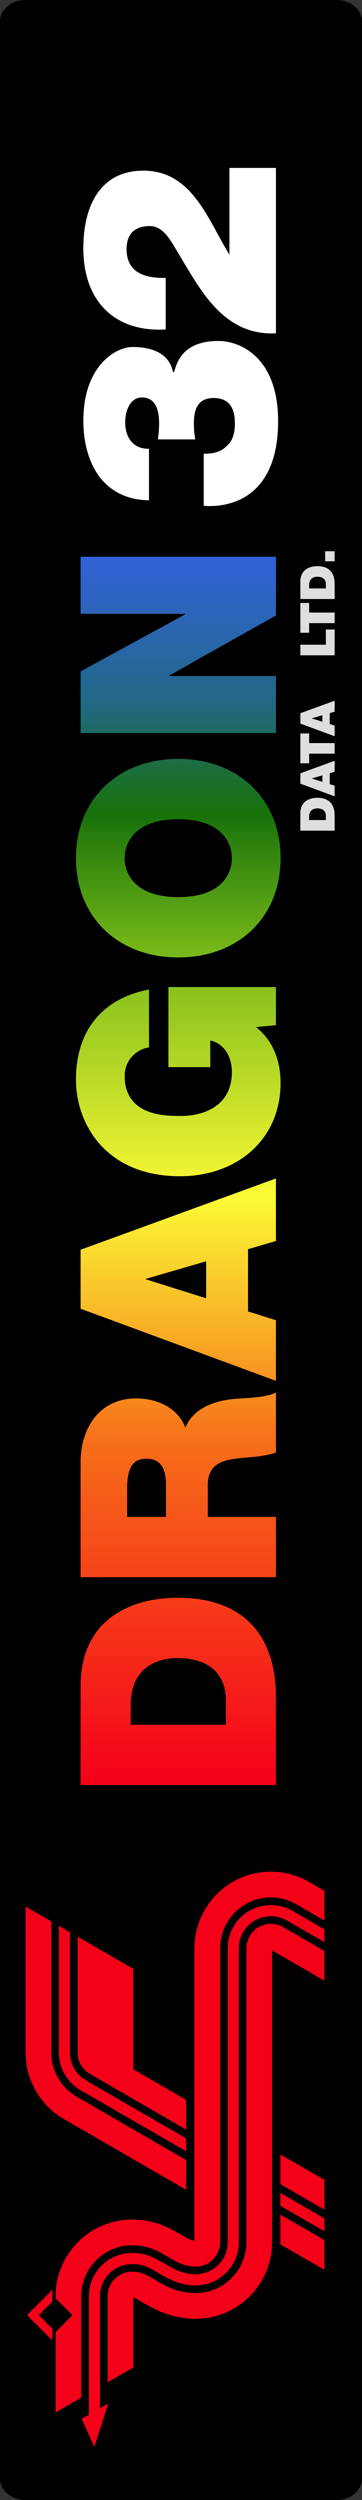 <?xml version="1.0" encoding="UTF-8" standalone="no"?>
<svg
   xmlns:ns="http://ns.adobe.com/SaveForWeb/1.0/"
   xmlns:dc="http://purl.org/dc/elements/1.1/"
   xmlns:cc="http://creativecommons.org/ns#"
   xmlns:rdf="http://www.w3.org/1999/02/22-rdf-syntax-ns#"
   xmlns:svg="http://www.w3.org/2000/svg"
   xmlns="http://www.w3.org/2000/svg"
   xml:space="preserve"
   id="svg2"
   viewBox="0 0 81.18 559.249"
   height="559.249"
   width="81.18"
   version="1.1"><rect x="0" y="0" width="81.18" height="559.249" fill="#333333" stroke="none"/><defs
     id="defs28" /><linearGradient
     gradientTransform="matrix(0.672,0,0,-0.672,-442.041,-248.751)"
     gradientUnits="userSpaceOnUse"
     id="path21_1_"
     y2="-429.678"
     x2="1304.746"
     y1="-429.678"
     x1="895.855"><stop
       offset="0"
       style="stop-color:#f50019;stop-opacity:1"
       id="stop6" /><stop
       offset="0.276"
       style="stop-color:#f66d19;stop-opacity:1"
       id="stop8" /><stop
       offset="0.479"
       style="stop-color:#fbfa35;stop-opacity:1"
       id="stop10" /><stop
       offset="0.681"
       style="stop-color:#74b719;stop-opacity:1"
       id="stop12" /><stop
       offset="0.791"
       style="stop-color:#17710a;stop-opacity:1"
       id="stop14" /><stop
       offset="0.883"
       style="stop-color:#226887;stop-opacity:1"
       id="stop16" /><stop
       offset="1"
       style="stop-color:#3262d9;stop-opacity:1"
       id="stop18" /></linearGradient><g
     transform="matrix(0,-1,1,0,0,559.249)"
     id="g4145"><path
       d="m 559.249,75.466 c 0,3.154 -2.15,5.714 -4.801,5.714 l -549.646,0 c -2.651,0 -4.801,-2.56 -4.801,-5.714 l 0,-69.751 C -1.2767529e-5,2.56 2.15,0 4.801,0 L 554.447,0 c 2.651,0 4.801,2.56 4.801,5.715 l 0,69.751 0,0 z"
       id="path4" /><path
       d="m 159.942,18.077 22.146,0 c 14.6,0 19.753,10.796 19.753,21.839 0,13.435 -7.116,21.962 -22.391,21.962 l -19.507,0 0,-43.802 -6.8e-4,0 z m 13.496,32.575 5.276,0 c 8.404,0 9.631,-6.81 9.631,-10.919 0,-2.76 -0.859,-10.43 -10.613,-10.43 l -4.295,0 0,21.349 z m 33.003,-32.575 25.705,0 c 7.668,0 14.293,4.233 14.293,12.515 0,4.54 -2.086,9.325 -6.564,10.981 3.681,1.412 5.95,5.46 6.441,10.919 0.183,2.147 0.245,7.361 1.472,9.386 l -13.496,0 c -0.675,-2.208 -0.921,-4.477 -1.105,-6.748 -0.368,-4.172 -0.737,-8.527 -6.074,-8.527 l -7.179,0 0,15.276 -13.496,0 0,-43.803 0,0 z m 13.496,19.14 7.055,0 c 2.515,0 5.951,-0.43 5.951,-4.355 0,-2.76 -1.533,-4.355 -6.687,-4.355 l -6.318,0 0,8.71 0,0 z m 46.561,-19.14 13.189,0 15.95,43.801 -13.986,0 -1.84,-6.257 -13.926,0 -1.963,6.257 -13.558,0 16.135,-43.801 0,0 z m 10.612,28.157 -3.926,-13.496 -0.123,0 -4.233,13.496 8.282,0 z m 52.388,11.166 c -3.006,3.864 -7.668,5.52 -12.452,5.52 -12.945,0 -20.92,-10.061 -20.92,-22.513 0,-16.686 11.718,-23.372 21.594,-23.372 11.165,0 18.22,6.073 20.182,16.379 l -12.945,0 c -0.49,-3.19 -3.189,-5.46 -6.379,-5.46 -9.263,0 -8.957,9.754 -8.957,12.76 0,4.109 1.656,11.288 9.876,11.288 3.129,0 6.318,-1.595 6.993,-4.846 l -5.95,0 0,-9.387 17.913,0 0,24.109 -8.527,0 -0.43,-4.478 0,0 z M 367.284,17.034 c 13.313,0 22.207,9.569 22.207,22.944 0,13.374 -8.895,22.944 -22.207,22.944 -13.312,0 -22.208,-9.569 -22.208,-22.944 0,-13.373 8.896,-22.944 22.208,-22.944 z m 0,34.967 c 3.435,0 8.711,-2.27 8.711,-12.025 0,-9.754 -5.276,-12.024 -8.711,-12.024 -3.435,0 -8.711,2.27 -8.711,12.024 0,9.755 5.277,12.025 8.711,12.025 z m 27.972,-33.924 13.803,0 12.76,23.434 0.123,0 0,-23.434 12.76,0 0,43.801 -13.128,0 -13.435,-23.925 -0.123,0 0,23.925 -12.76,0 0,-43.801 z"
       id="path21"
       style="fill:url(#path21_1_)" /><path
       d="m 447.336,33.413 c 0.062,-5.03 2.086,-8.711 5.337,-11.165 3.252,-2.393 7.668,-3.558 12.453,-3.558 12.39,0 16.502,7.361 16.502,10.981 0,8.956 -5.644,8.956 -5.644,9.141 l 0,0.123 c 0,0.491 6.994,0.491 6.994,9.999 0,5.214 -3.926,13.435 -17.913,13.435 -19.2,0 -19.263,-13.496 -18.956,-16.687 l 11.657,0 c -0.062,2.27 0.49,3.989 1.657,5.091 1.165,1.411 2.945,1.902 5.091,1.902 3.496,0 5.704,-1.288 5.704,-4.784 0,-3.742 -2.883,-4.417 -5.704,-4.417 -1.779,0 -2.639,0.183 -3.558,0.306 l 0,-8.344 c 0.919,0.062 1.901,0.245 3.558,0.245 2.576,0 5.828,-0.552 5.828,-3.864 0,-2.701 -3.067,-3.742 -5.583,-3.742 -3.313,0 -6.011,1.779 -5.89,5.337 l -11.533,-6.72e-4 0,0 z m 38.217,3.742 c -0.675,-11.718 6.625,-18.465 18.098,-18.465 10.367,0 17.422,4.355 17.422,13.435 0,10.919 -10.674,14.354 -18.711,19.263 l 0,0.062 19.324,0 0,10.43 -36.992,0 c -0.245,-4.11 0.982,-7.669 3.066,-10.552 3.558,-4.97 9.693,-8.22 15.153,-11.533 2.208,-1.35 5.766,-3.068 5.766,-6.197 0,-3.865 -2.27,-5.214 -5.153,-5.214 -4.908,0 -6.564,3.558 -6.441,8.772 l -11.533,0 0,0 z"
       id="path23"
       style="fill:#ffffff" /><path
       d="m 373.437,67.356 3.887,0 c 2.562,0 3.467,1.894 3.467,3.832 0,2.359 -1.249,3.854 -3.931,3.854 l -3.424,0 0,-7.687 0,0 z m 2.37,5.717 0.925,0 c 1.474,0 1.691,-1.195 1.691,-1.918 0,-0.484 -0.151,-1.83 -1.862,-1.83 l -0.753,0 0,3.748 -7e-4,0 z m 8.141,-5.717 2.314,0 2.799,7.687 -2.455,0 -0.322,-1.099 -2.445,0 -0.345,1.099 -2.379,0 2.832,-7.687 0,0 z m 1.862,4.942 -0.689,-2.369 -0.021,0 -0.742,2.369 1.452,0 z m 4.848,-2.971 -2.153,0 0,-1.971 6.675,0 0,1.971 -2.154,0 0,5.717 -2.367,0 0,-5.717 0,0 z m 6.732,-1.97 2.314,0 2.799,7.687 -2.455,0 -0.322,-1.099 -2.444,0 -0.345,1.099 -2.379,0 2.832,-7.687 0,0 z m 1.862,4.942 -0.689,-2.369 -0.021,0 -0.742,2.369 1.452,0 z m 13.41,-4.942 2.368,0 0,5.717 3.401,0 0,1.971 -5.771,0 0,-7.688 0,0 z m 7.193,1.97 -2.152,0 0,-1.971 6.675,0 0,1.971 -2.154,0 0,5.717 -2.367,0 0,-5.717 0,0 z m 5.397,-1.97 3.887,0 c 2.562,0 3.467,1.894 3.467,3.832 0,2.359 -1.248,3.854 -3.93,3.854 l -3.424,0 0,-7.687 0,0 z m 2.369,5.717 0.925,0 c 1.475,0 1.691,-1.195 1.691,-1.918 0,-0.484 -0.151,-1.83 -1.862,-1.83 l -0.753,0 -6.7e-4,3.748 0,0 z m 6.075,-0.161 2.239,0 0,2.131 -2.239,0 0,-2.131 z"
       id="path25"
       style="fill:#dedede" /><path
       d="m 76.055,41.738 -6.642,0 15.812,-27.385 C 88.274,9.042 93.969,5.743 100.088,5.743 l 32.674,0 -3.321,5.752 -29.353,0 c -4.071,0 -7.859,2.199 -9.879,5.727 L 76.055,41.738 Z m 17.793,-22.421 c 1.279,-2.236 3.671,-3.625 6.241,-3.625 l 26.929,0 1.437,-2.488 -28.366,0 c -3.459,0 -6.678,1.869 -8.398,4.872 l -13.661,23.661 2.872,0 12.945,-22.421 z m 2.516,10.565 22.462,0 3.884,-6.727 1.182,-2.048 2.14,-3.705 -25.942,0 c -1.959,0 -3.782,1.059 -4.758,2.764 l -12.455,21.572 6.642,0 6.845,-11.856 z m -51.039,0 c -0.004,0.047 -0.007,0.069 -0.005,0.069 -0.052,0.177 -0.294,0.687 -1.141,2.108 -1.789,3.004 -3.62,6.757 -3.621,11.819 0,9.45 7.688,17.138 17.138,17.138 l 65.256,0 -6.774,11.733 6.642,0 5.321,-9.216 c 0.499,-0.841 0.763,-1.806 0.763,-2.79 0,-3.021 -2.457,-5.479 -5.479,-5.479 l -65.729,0 c -6.279,0 -11.386,-5.108 -11.386,-11.386 0,-3.453 1.124,-6.045 2.811,-8.874 1.569,-2.634 1.964,-3.543 1.963,-5.395 0,-3.02 -2.457,-5.478 -5.478,-5.478 l -19.274,0 3.32,5.752 15.672,0 z m 78.1,21.185 -65.729,0 c -3.963,0 -7.189,-3.225 -7.189,-7.189 6.69e-4,-2.19 0.602,-4.013 2.218,-6.725 1.738,-2.916 2.556,-4.61 2.556,-7.544 0,-5.334 -4.34,-9.675 -9.676,-9.675 l -26.506,0 -0.937,-1.621 -6.286,2.842 9.728,3.119 -1.07,-1.853 25.071,0 c 3.964,0 7.188,3.225 7.188,7.188 6.82e-4,2.232 -0.496,3.402 -2.205,6.269 -1.849,3.101 -2.568,5.344 -2.568,7.999 0,5.335 4.341,9.676 9.676,9.676 l 65.729,0 c 3.964,0 7.189,3.225 7.189,7.189 0,1.292 -0.347,2.559 -1.009,3.676 l -4.809,8.33 2.871,0 4.084,-7.073 c 0.883,-1.489 1.351,-3.195 1.351,-4.933 0,-5.335 -4.341,-9.675 -9.677,-9.675 z m -59.578,11.815 -6.642,0 -5.698,9.867 6.642,0 5.697,-9.867 z m -0.85,9.866 5.697,-9.867 -2.871,0 -5.697,9.867 2.871,0 z m 14.313,-9.866 -6.642,0 -5.697,9.867 6.642,0 5.698,-9.867 z m 46.114,-19.278 -65.447,0 c 0.035,-0.42 0.216,-1.052 1.157,-2.632 2.045,-3.43 3.608,-6.445 3.608,-11.364 0,-9.45 -7.687,-17.138 -17.138,-17.138 l -0.45,0 -3.79,3.791 -3.79,-3.791 -17.977,0 3.322,5.753 22.685,0 c 6.279,0 11.386,5.108 11.386,11.386 6.72e-4,3.475 -1.056,5.498 -2.797,8.419 -1.459,2.449 -1.976,3.979 -1.976,5.85 0,3.02 2.458,5.479 5.479,5.479 l 65.729,0 c 6.279,0 11.386,5.108 11.386,11.386 0,2.039 -0.546,4.041 -1.58,5.789 l -3.59,6.217 6.642,0 1.915,-3.318 c 1.547,-2.628 2.365,-5.631 2.365,-8.688 6.6e-4,-9.448 -7.687,-17.137 -17.138,-17.137 z M 47.048,11.74 41.366,6.058 35.684,11.74 l 2.638,0 3.043,-3.043 3.044,3.043 2.638,0 z"
       id="path24"
       style="fill:#f50019" /></g></svg>